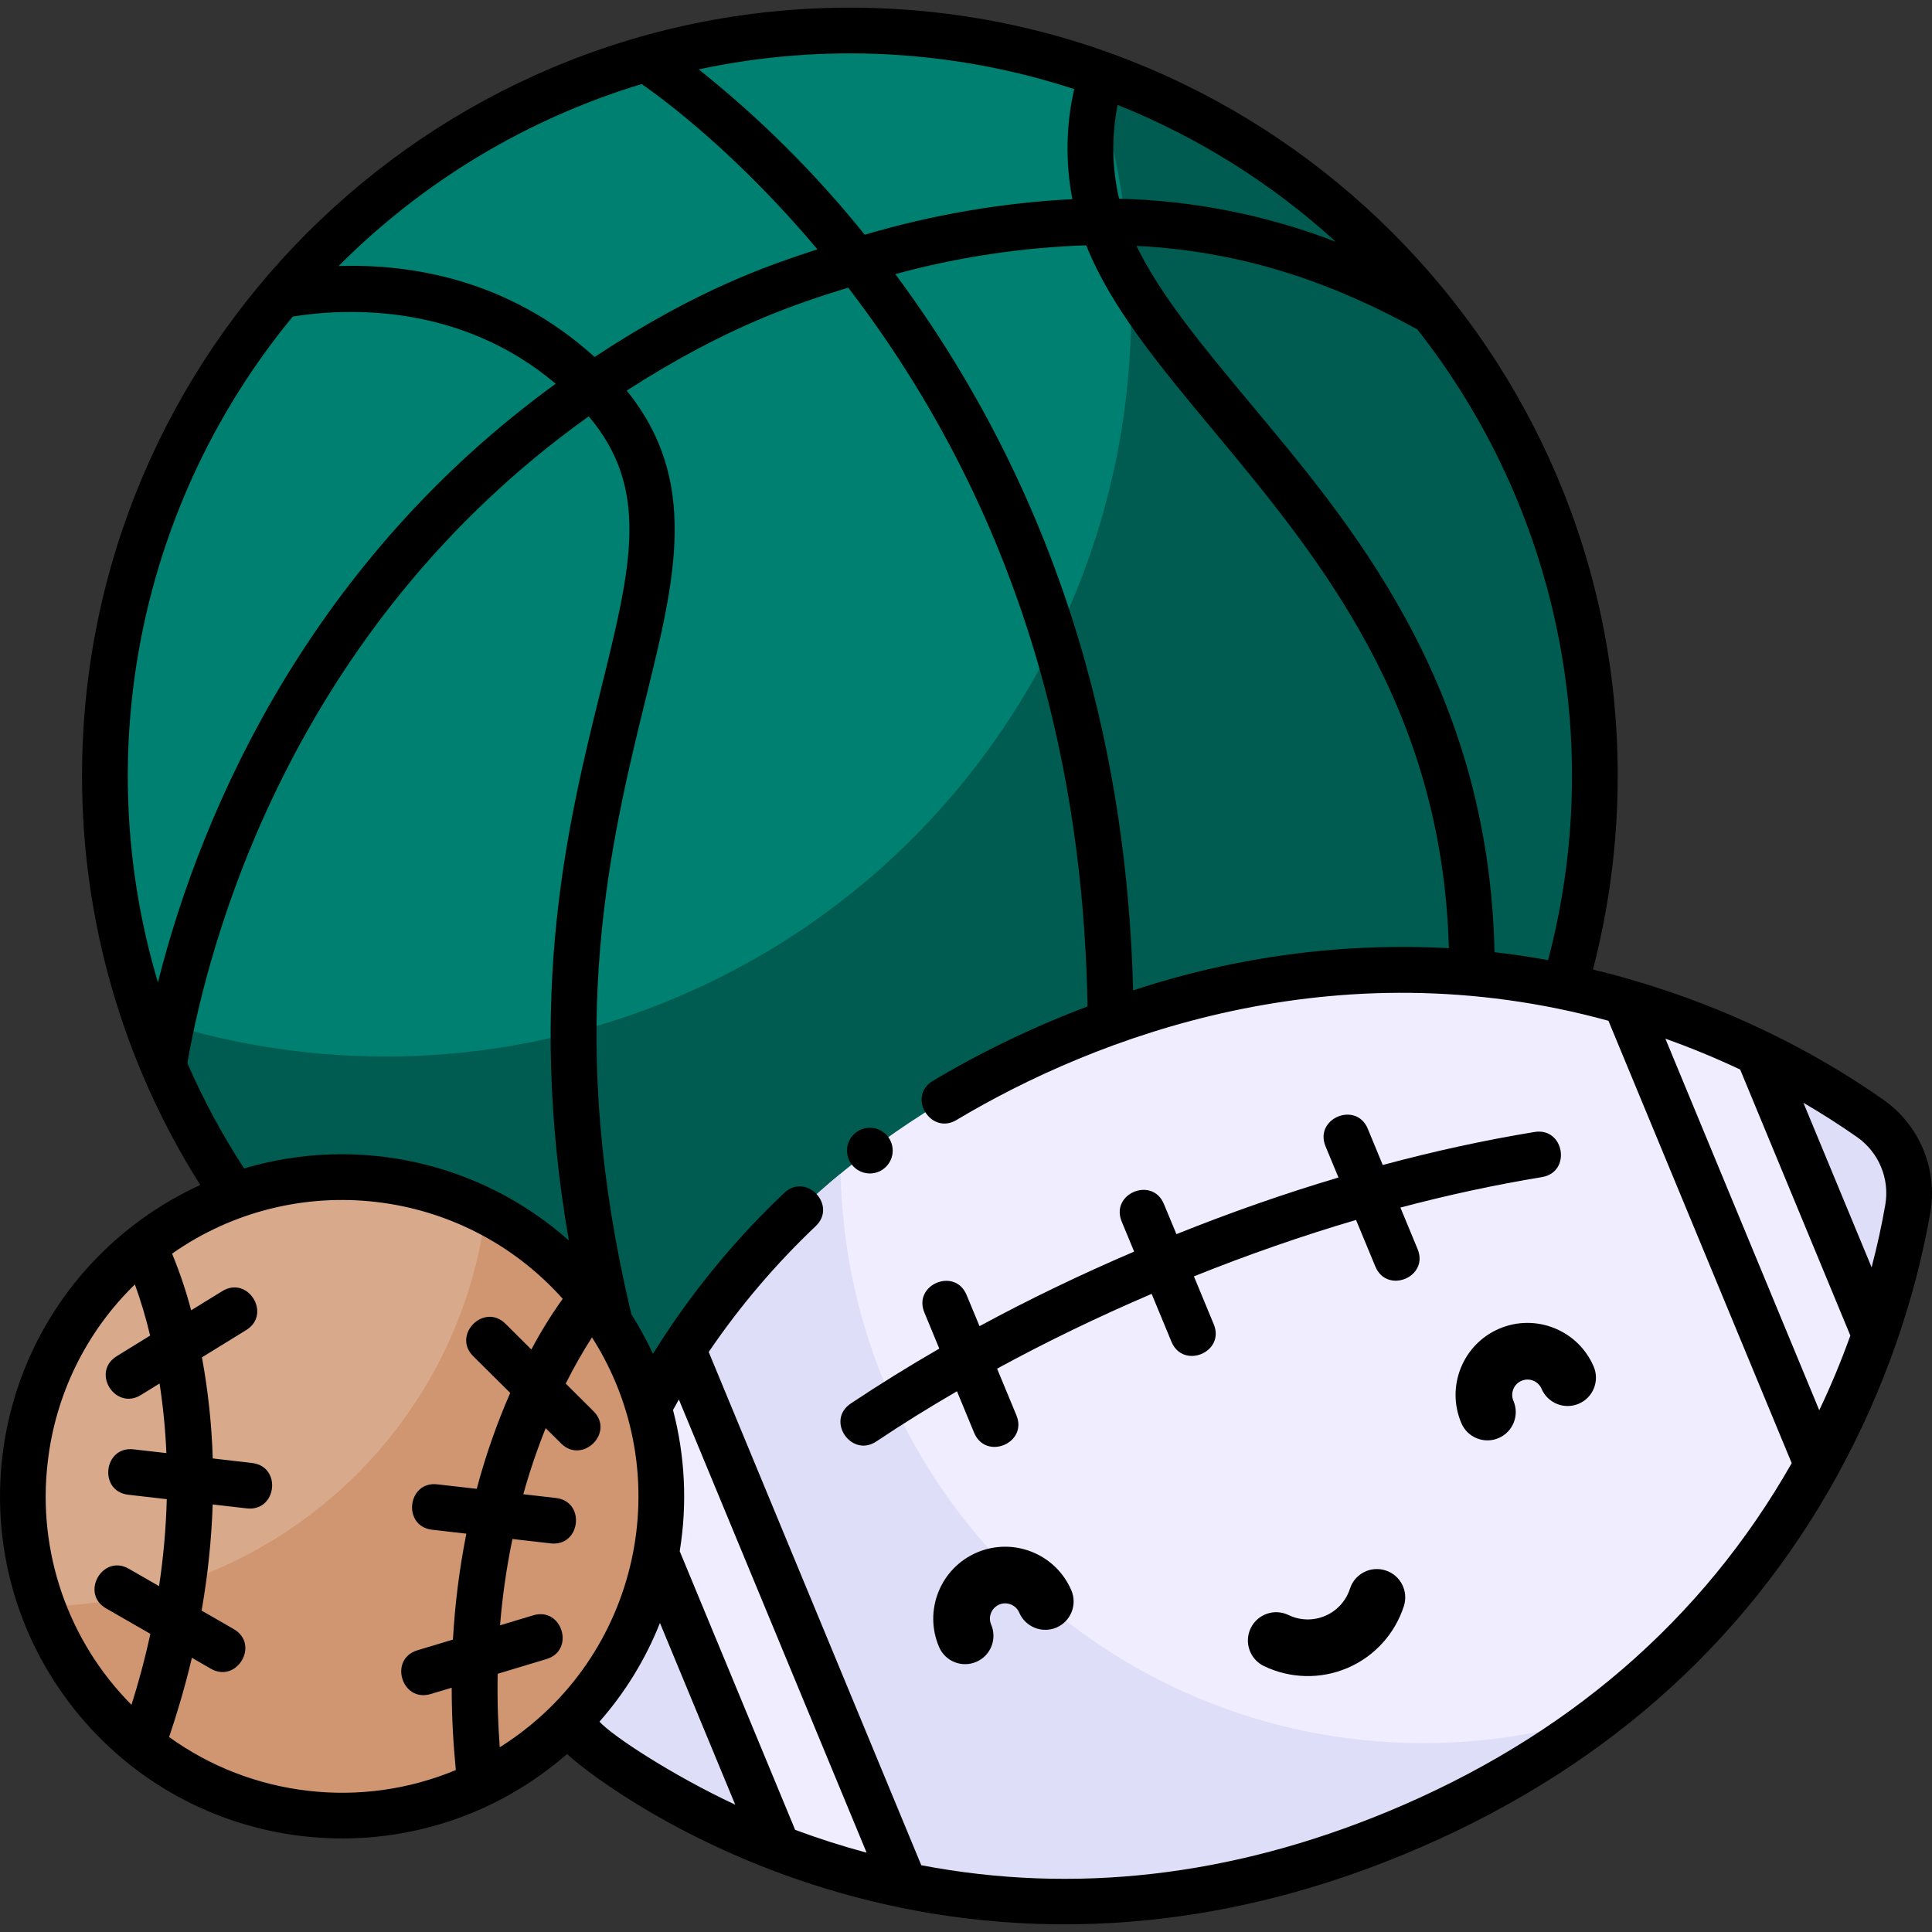 <svg width="34" height="34" viewBox="0 0 34 34" fill="none" xmlns="http://www.w3.org/2000/svg">
<rect x="0" y="0" width="34" height="34" fill="#333333" stroke="none"/>
<g clip-path="url(#clip0_675_733)">
<path d="M14.957 26.757C22.197 26.757 28.067 20.888 28.067 13.647C28.067 6.407 22.197 0.537 14.957 0.537C7.716 0.537 1.847 6.407 1.847 13.647C1.847 20.888 7.716 26.757 14.957 26.757Z" fill="#008070"/>
<path d="M19.2 1.24C21.539 8.097 17.876 15.552 11.019 17.891C8.274 18.827 5.295 18.827 2.549 17.891C4.894 24.742 12.349 28.396 19.2 26.051C26.052 23.706 29.705 16.251 27.36 9.4C26.048 5.565 23.035 2.552 19.2 1.24Z" fill="#005B50"/>
<path d="M32.994 23.493C33.247 22.769 33.441 22.026 33.575 21.271C33.681 20.66 33.425 20.043 32.918 19.686C32.289 19.246 31.627 18.858 30.936 18.525L31.416 21.009L32.994 23.493Z" fill="#DEDEF9"/>
<path d="M13.697 32.521C12.568 32.087 11.498 31.511 10.514 30.807C10.022 30.451 9.773 29.849 9.869 29.249C10.067 28.059 10.415 26.898 10.904 25.795L12.985 29.158L13.697 32.521Z" fill="#DEDEF9"/>
<path d="M15.924 33.178C18.29 33.669 21.234 33.638 24.57 32.256C28.46 30.645 30.695 28.103 31.978 25.776L30.936 21.352L28.607 17.63C26.054 16.891 22.675 16.674 18.783 18.285C15.447 19.667 13.343 21.727 12.017 23.748L13.414 28.686L15.924 33.178Z" fill="#EFEDFF"/>
<path d="M25.047 30.676C19.474 30.676 14.921 26.226 14.793 20.655C13.718 21.541 12.782 22.583 12.017 23.748L13.414 28.686L15.924 33.178C18.29 33.669 21.234 33.637 24.57 32.256C25.861 31.728 27.078 31.032 28.187 30.186C27.172 30.511 26.113 30.677 25.047 30.676Z" fill="#DEDEF9"/>
<path d="M28.603 17.63L31.977 25.776C32.38 25.045 32.72 24.281 32.994 23.492L30.937 18.526C30.186 18.162 29.405 17.862 28.603 17.63Z" fill="#EFEDFF"/>
<path d="M13.688 32.517C14.414 32.798 15.162 33.019 15.924 33.177L12.018 23.748C11.591 24.399 11.219 25.084 10.904 25.796L13.688 32.517Z" fill="#EFEDFF"/>
<path d="M6.02 31.951C9.123 31.951 11.638 29.436 11.638 26.333C11.638 23.231 9.123 20.716 6.02 20.716C2.918 20.716 0.403 23.231 0.403 26.333C0.403 29.436 2.918 31.951 6.02 31.951Z" fill="#D8AA8B"/>
<path d="M8.55 21.316C8.05 25.257 4.719 28.225 0.747 28.268C1.816 31.18 5.043 32.675 7.956 31.605C10.869 30.536 12.363 27.309 11.294 24.396C10.803 23.059 9.822 21.957 8.55 21.316Z" fill="#CF9671"/>
<path d="M33.15 19.357C32.503 18.904 31.822 18.505 31.111 18.163C30.343 17.791 29.545 17.485 28.726 17.247C28.724 17.246 28.721 17.244 28.719 17.244C28.491 17.178 28.262 17.117 28.033 17.063C28.323 15.947 28.47 14.8 28.469 13.647C28.469 6.196 22.408 0.135 14.957 0.135C7.506 0.135 1.444 6.197 1.444 13.647C1.44 16.198 2.161 18.697 3.524 20.853C3.08 21.057 2.661 21.313 2.279 21.617C-0.326 23.684 -0.762 27.47 1.304 30.075C3.37 32.679 7.157 33.116 9.761 31.049C9.836 30.99 9.909 30.929 9.981 30.867C10.224 31.13 16.284 36.124 24.724 32.627C28.109 31.226 30.668 28.985 32.331 25.97L32.33 25.97C32.743 25.219 33.093 24.435 33.374 23.625C33.634 22.881 33.834 22.116 33.971 21.34C34.102 20.576 33.782 19.804 33.15 19.357ZM33.178 21.202C33.115 21.566 33.034 21.934 32.937 22.303L31.737 19.407C32.067 19.599 32.384 19.802 32.687 20.015C33.065 20.283 33.257 20.744 33.178 21.202ZM27.244 16.897C26.93 16.84 26.616 16.793 26.301 16.757C26.198 12.004 23.713 9.155 21.978 7.069C21.154 6.079 20.425 5.201 20 4.327C22.004 4.428 23.579 5.049 24.942 5.796C27.409 8.93 28.262 13.04 27.244 16.897ZM19.941 17.43C19.859 14.253 19.177 9.43 15.756 4.824C16.852 4.525 17.979 4.355 19.115 4.317C19.553 5.41 20.395 6.424 21.36 7.583C23.203 9.8 25.381 12.42 25.498 16.687C23.616 16.584 21.731 16.837 19.941 17.43ZM23.507 4.254C22.289 3.785 20.999 3.529 19.694 3.497C19.568 2.955 19.559 2.392 19.669 1.846C21.082 2.413 22.382 3.228 23.507 4.254ZM18.904 1.568C18.759 2.204 18.748 2.864 18.872 3.505C17.633 3.569 16.407 3.779 15.218 4.131C14.354 3.056 13.374 2.08 12.296 1.221C14.491 0.751 16.77 0.871 18.904 1.568ZM11.293 1.479C11.716 1.774 12.988 2.724 14.385 4.388C13.553 4.662 12.319 5.063 10.463 6.282C8.939 4.899 7.196 4.642 5.959 4.682C7.445 3.189 9.277 2.089 11.293 1.479ZM5.153 5.57C6.109 5.419 8.095 5.332 9.78 6.753C5.52 9.844 3.574 14.141 2.779 17.288C1.569 13.23 2.459 8.837 5.153 5.57ZM3.297 18.71C3.656 16.647 5.083 11.094 10.361 7.327C11.446 8.612 11.111 9.968 10.577 12.125C9.997 14.473 9.255 17.478 10.011 21.831C8.454 20.448 6.293 19.969 4.296 20.563C3.912 19.974 3.578 19.354 3.297 18.71ZM0.839 25.737C0.973 24.546 1.515 23.439 2.374 22.604C2.48 22.899 2.57 23.199 2.642 23.504L2.055 23.866C1.598 24.149 2.029 24.827 2.478 24.551L2.808 24.347C2.871 24.753 2.911 25.162 2.928 25.572L2.35 25.506C1.822 25.445 1.729 26.244 2.258 26.305L2.935 26.383C2.921 26.895 2.876 27.407 2.799 27.913L2.268 27.608C1.807 27.342 1.406 28.04 1.867 28.305L2.646 28.753C2.539 29.248 2.423 29.655 2.314 30.002C1.198 28.88 0.655 27.309 0.839 25.737ZM5.423 31.515C4.54 31.414 3.698 31.089 2.976 30.569C3.095 30.214 3.241 29.749 3.377 29.174L3.711 29.367C4.168 29.63 4.578 28.938 4.113 28.669L3.548 28.344C3.656 27.727 3.722 27.102 3.743 26.476L4.343 26.545C4.872 26.606 4.965 25.807 4.435 25.746L3.744 25.666C3.726 25.069 3.662 24.475 3.554 23.887L4.333 23.407C4.786 23.127 4.364 22.443 3.911 22.722L3.364 23.059C3.275 22.72 3.162 22.387 3.028 22.062C5.19 20.546 8.144 20.887 9.903 22.857C9.699 23.141 9.515 23.439 9.351 23.749L8.896 23.296C8.518 22.921 7.951 23.492 8.328 23.867L8.979 24.513C8.74 25.06 8.543 25.624 8.39 26.201L7.697 26.122C7.169 26.06 7.076 26.86 7.605 26.921L8.207 26.99C8.085 27.605 8.006 28.228 7.971 28.854L7.347 29.042C6.835 29.196 7.071 29.966 7.579 29.812L7.949 29.701C7.95 30.294 7.985 30.761 8.022 31.15C7.201 31.492 6.306 31.618 5.423 31.515ZM8.795 30.749C8.768 30.388 8.749 29.968 8.758 29.456L9.617 29.197C10.127 29.043 9.892 28.273 9.384 28.427L8.8 28.603C8.841 28.093 8.914 27.585 9.018 27.084L9.691 27.161C10.219 27.222 10.312 26.423 9.783 26.362L9.209 26.296C9.319 25.901 9.451 25.513 9.603 25.133L9.875 25.403C10.248 25.774 10.825 25.212 10.442 24.832L9.956 24.349C10.095 24.07 10.249 23.798 10.418 23.535C11.965 25.961 11.253 29.181 8.828 30.728C8.817 30.735 8.806 30.742 8.795 30.749ZM10.55 30.298C11.002 29.785 11.362 29.197 11.614 28.561L12.939 31.76C11.808 31.23 10.758 30.535 10.55 30.298ZM13.993 32.202L11.962 27.299C12.097 26.471 12.057 25.625 11.844 24.814C11.878 24.752 11.912 24.69 11.947 24.629L15.251 32.604C14.826 32.49 14.406 32.356 13.993 32.202ZM24.416 31.884C21.664 33.024 18.906 33.34 16.213 32.825L12.472 23.793C13.018 22.989 13.649 22.247 14.354 21.579C14.741 21.213 14.188 20.628 13.801 20.994C12.999 21.753 12.287 22.604 11.681 23.527C11.679 23.529 11.679 23.532 11.677 23.534C11.614 23.63 11.552 23.727 11.491 23.826C11.38 23.585 11.252 23.351 11.11 23.127C9.967 18.319 10.644 15.207 11.358 12.318C11.887 10.179 12.312 8.457 11.029 6.874C12.829 5.715 14.078 5.326 14.927 5.062C18.385 9.568 19.08 14.362 19.139 17.712C18.196 18.068 17.285 18.505 16.419 19.02C15.957 19.296 16.38 19.981 16.831 19.711C19.28 18.248 23.486 16.64 28.306 17.964L31.531 25.749C29.957 28.516 27.564 30.58 24.416 31.884ZM32.016 24.818L29.308 18.279C29.755 18.438 30.195 18.62 30.624 18.822L32.563 23.504C32.403 23.951 32.22 24.39 32.016 24.818Z" fill="black"/>
<path d="M23.715 29.353C24.187 29.151 24.548 28.754 24.706 28.264C24.79 28.002 24.646 27.721 24.384 27.637C24.122 27.552 23.841 27.696 23.757 27.958C23.688 28.173 23.529 28.348 23.322 28.436C23.115 28.525 22.88 28.52 22.676 28.422C22.428 28.302 22.13 28.406 22.01 28.654C21.891 28.902 21.995 29.2 22.243 29.32C22.706 29.543 23.243 29.555 23.715 29.353Z" fill="black"/>
<path d="M26.383 23.383C25.741 23.658 25.443 24.404 25.718 25.046C25.826 25.299 26.119 25.416 26.372 25.308C26.626 25.2 26.743 24.906 26.634 24.653C26.576 24.517 26.639 24.358 26.776 24.3C26.912 24.241 27.071 24.305 27.129 24.441C27.238 24.694 27.531 24.812 27.784 24.703C28.037 24.595 28.154 24.302 28.046 24.049C27.771 23.407 27.025 23.108 26.383 23.383Z" fill="black"/>
<path d="M17.191 27.322C16.549 27.597 16.251 28.343 16.526 28.984C16.634 29.237 16.927 29.355 17.181 29.246C17.434 29.138 17.551 28.845 17.443 28.591C17.384 28.455 17.448 28.297 17.584 28.238C17.72 28.18 17.879 28.243 17.937 28.38C18.046 28.633 18.339 28.75 18.592 28.642C18.845 28.533 18.962 28.24 18.854 27.987C18.579 27.345 17.833 27.047 17.191 27.322Z" fill="black"/>
<path d="M15.308 20.651C15.53 20.651 15.71 20.471 15.71 20.249C15.71 20.027 15.53 19.847 15.308 19.847C15.086 19.847 14.906 20.027 14.906 20.249C14.906 20.471 15.086 20.651 15.308 20.651Z" fill="black"/>
<path d="M27.005 19.921C26.127 20.065 25.237 20.259 24.334 20.502L24.071 19.865C23.867 19.373 23.124 19.681 23.327 20.173L23.555 20.722C22.611 21.003 21.66 21.335 20.703 21.719L20.483 21.189C20.279 20.696 19.536 21.005 19.74 21.497L19.959 22.026C19.013 22.431 18.106 22.868 17.238 23.338L17.01 22.789C16.806 22.297 16.064 22.607 16.267 23.097L16.53 23.733C15.993 24.043 15.474 24.365 14.974 24.698C14.526 24.997 14.983 25.66 15.421 25.368C15.877 25.063 16.351 24.768 16.841 24.484L17.143 25.214C17.347 25.705 18.091 25.4 17.887 24.906L17.547 24.086C18.411 23.615 19.318 23.176 20.267 22.77L20.616 23.613C20.82 24.104 21.564 23.799 21.36 23.305L21.011 22.462C21.968 22.078 22.919 21.747 23.864 21.469L24.204 22.289C24.408 22.78 25.152 22.475 24.947 21.981L24.645 21.251C25.485 21.029 26.315 20.85 27.135 20.715C27.66 20.629 27.531 19.835 27.005 19.921Z" fill="black"/>
</g>
<defs>
<clipPath id="clip0_675_733">
<rect width="34" height="34" fill="white"/>
</clipPath>
</defs>
</svg>
